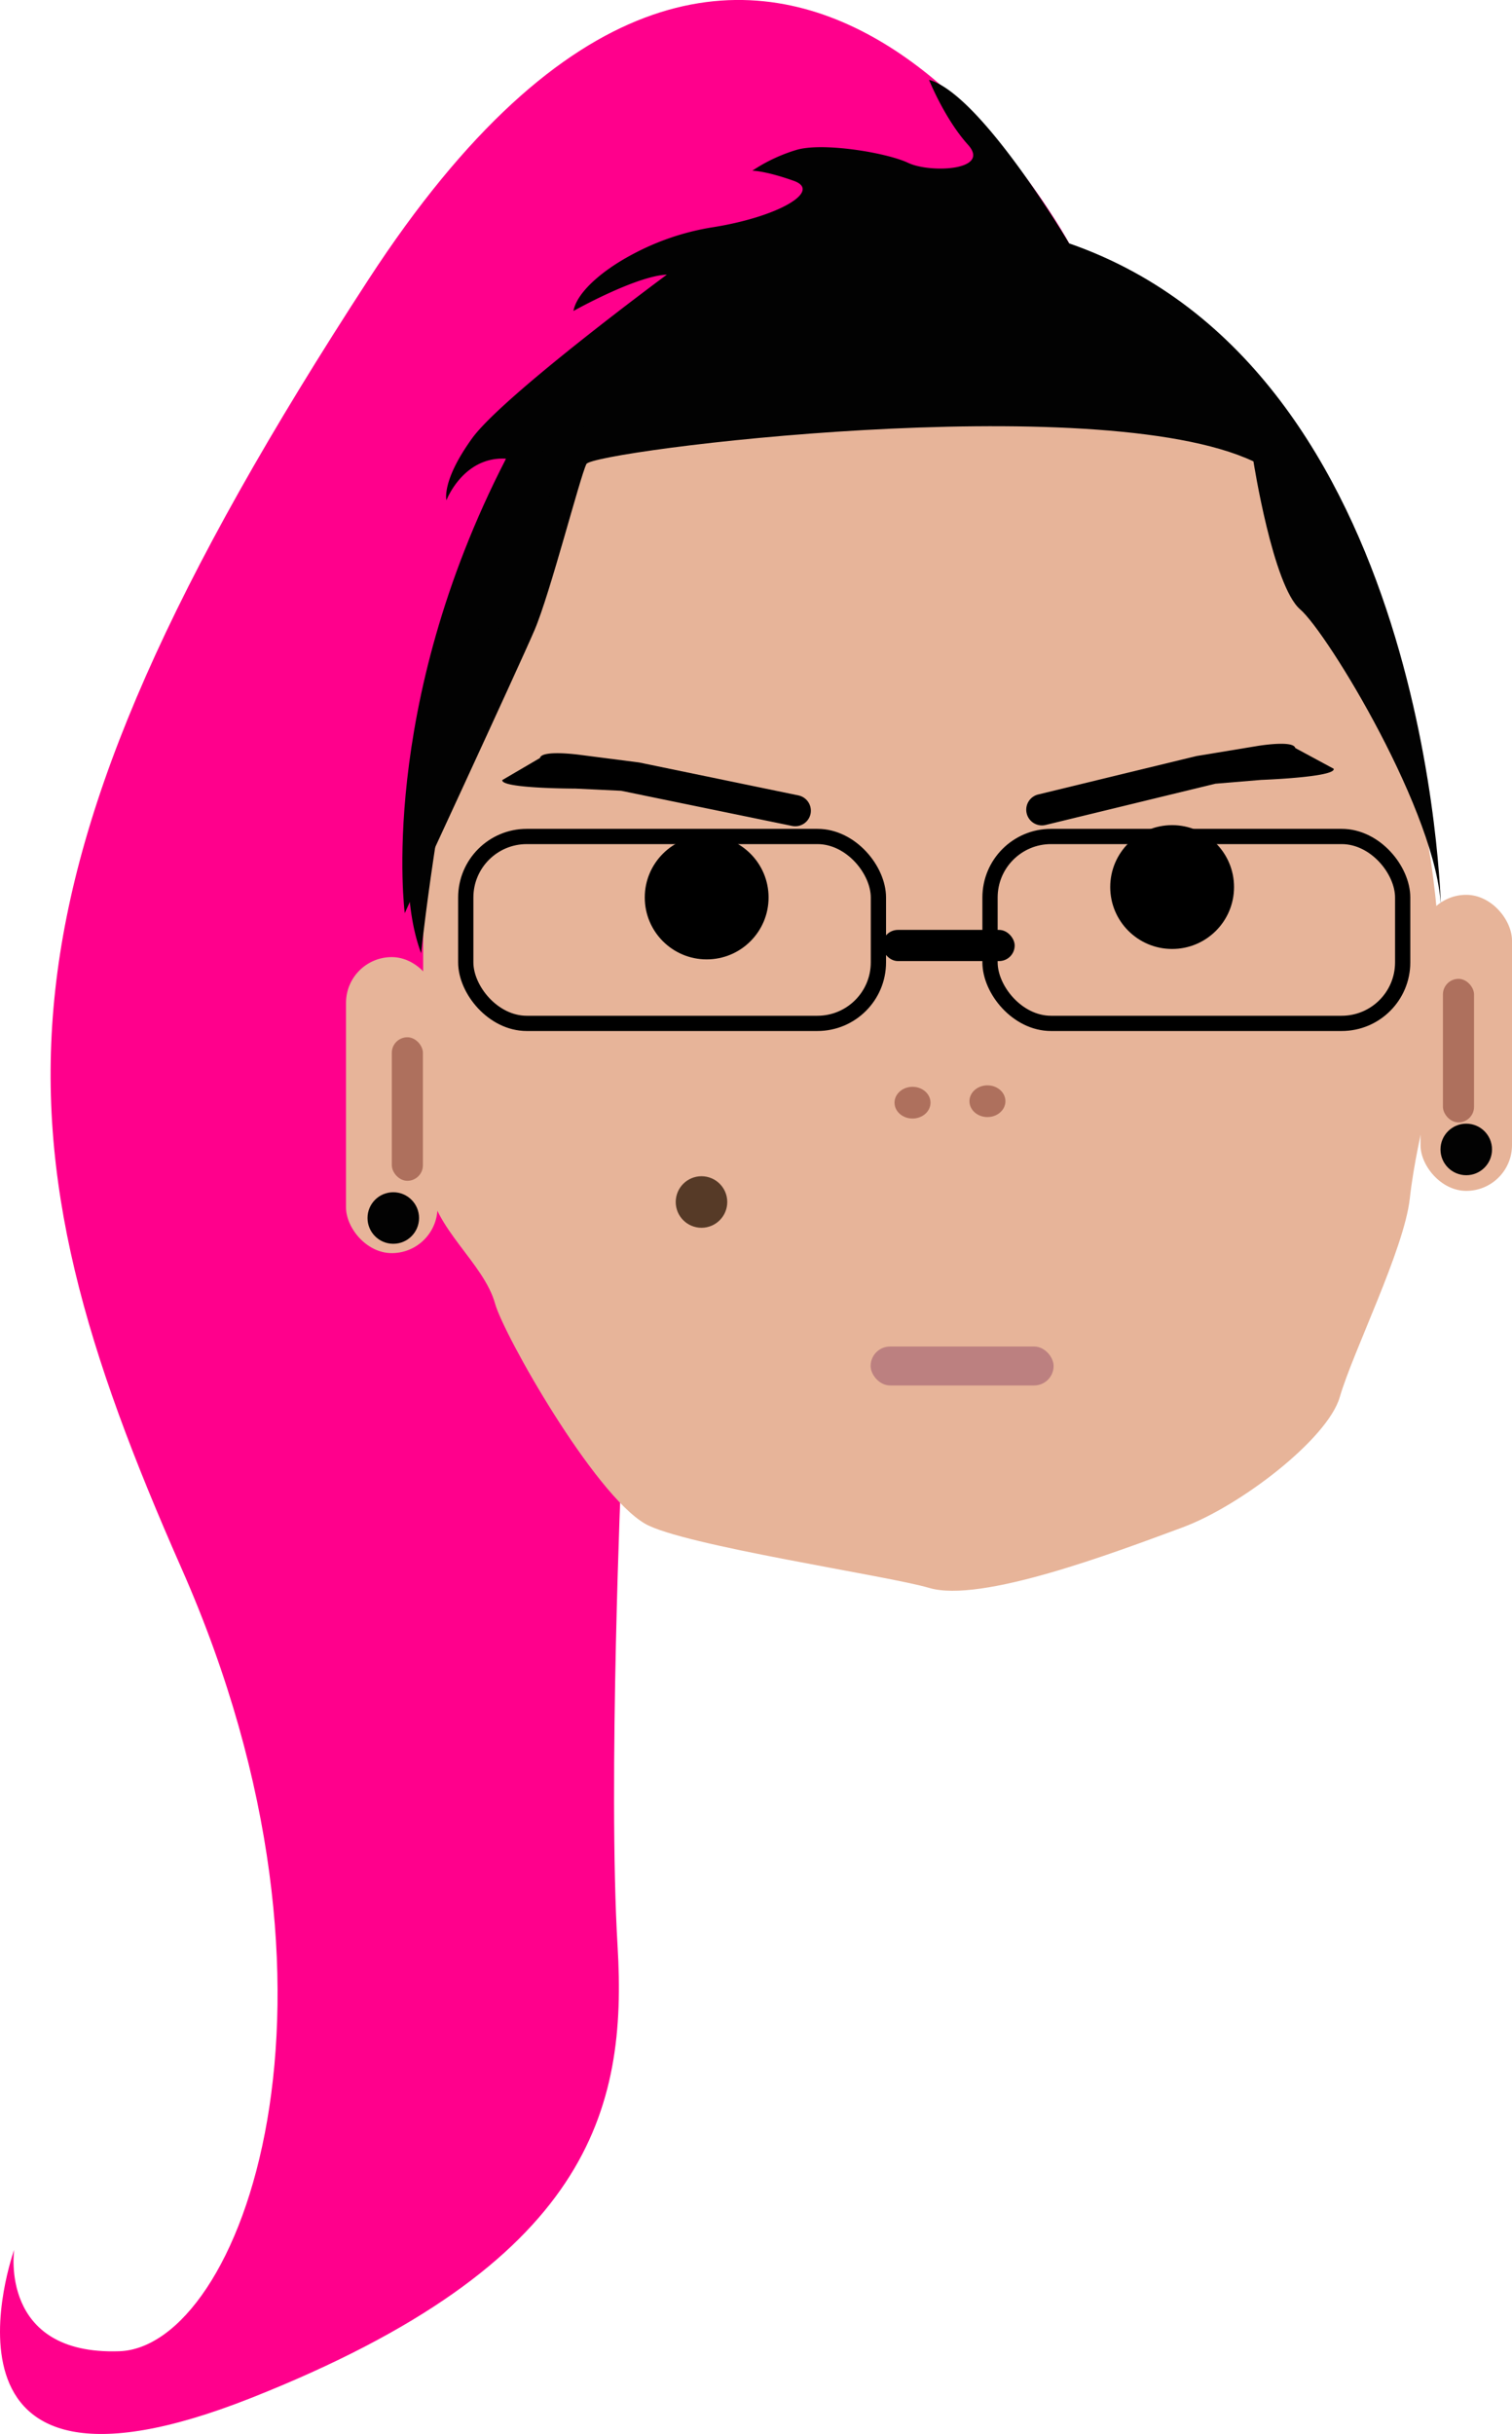 <svg xmlns="http://www.w3.org/2000/svg" viewBox="0 0 297.49 478.84"><defs><style>.cls-1{fill:#ff008c;}.cls-2{fill:#e7b499;}.cls-3{fill:#020202;}.cls-4{fill:#563a27;}.cls-5{fill:#bc8080;}.cls-6{fill:#ae705d;}.cls-7{fill:none;stroke:#000;stroke-miterlimit:10;stroke-width:3px;}</style></defs><title>Element 4</title><g id="Ebene_2" data-name="Ebene 2"><g id="Ebene_2-2" data-name="Ebene 2"><path class="cls-1" d="M210.36,47.88S150.23-64.46,72.49,55-1.81,223.54,35.72,308.56s11.49,153.19-12.25,154S2.79,442.6,2.79,442.6s-19.92,55.53,46.72,29.11,73.92-56.68,72-88.85.77-94.22.77-94.22-44.43-88.47-34.47-131S104.28,31.92,210.36,47.88Z"/><path class="cls-2" d="M283.51,196.73c0,13.5-4.59,25.3-6.13,39.06-1.11,10-11.19,30.13-13.78,39.07-2.38,8.2-19.54,21.43-31,25.65-13.51,5-39.62,14.9-49.78,11.88-8.06-2.4-48.55-8.36-55.92-12.64-10.09-5.87-27.78-37.13-29.49-43.28-2.21-8-12.13-14.85-13-23.74-1.3-13.14-1.15-40.51-1.15-53.62,0-74.46,42.35-119.62,99.65-119.62S283.51,122.27,283.51,196.73Z"/><path class="cls-3" d="M79.64,179.62s22.47-48.51,25.53-55.66,8.94-30.13,10.21-32.68,100.34-15.06,131.24-.51c0,0,3.83,24.51,9.19,29.11s27.19,40.46,27.7,58.85c0,0-1.91-106.09-73.15-130.85S74.53,98.17,79.64,179.62Z"/><path class="cls-3" d="M183.3,42.77s-58.47-1.53-83.75,47.49-19.91,89.36-19.91,89.36S109,86.17,115.89,83.11,183.3,42.77,183.3,42.77Z"/><path class="cls-3" d="M210.36,47.88S193,18.51,182.79,15.71c0,0,3.06,7.66,7.66,12.76S183,34.09,178.7,32.05s-16.85-4.09-22-2.56a32.84,32.84,0,0,0-8.68,4.09s2.56,0,8.17,2-3.06,7.15-16.34,9.19A50.09,50.09,0,0,0,124.51,50c-6.43,3.4-11.08,7.73-11.68,11.18,0,0,12.25-6.89,18.38-7.15,0,0-32.17,23.75-38.3,32.17-.79,1.1-1.46,2.11-2,3-3.85,6.31-3.07,9.21-3.07,9.21s3.32-8.68,11.74-8.17c0,0-27.7,67.91-16.72,97.28,0,0,10.85-104.94,38.17-113.11S210.36,47.88,210.36,47.88Z"/><circle cx="139.04" cy="176.56" r="12.18"/><circle cx="230.62" cy="174.51" r="12.18"/><path d="M248.12,153.43l-9,.75-10.17,2.47-23.2,5.64A3.08,3.08,0,0,1,202,160h0a3.08,3.08,0,0,1,2.26-3.7l31.13-7.56,11.75-1.94s7.31-1.28,7.71.36l7.56,4.08C262.84,152.9,248.12,153.43,248.12,153.43Z"/><path d="M113.22,155.14l9,.43,10.26,2.11,23.38,4.81a3.08,3.08,0,0,0,3.62-2.39h0a3.08,3.08,0,0,0-2.39-3.62L125.74,150l-11.81-1.52s-7.35-1-7.69.64l-7.41,4.34C98.49,155.14,113.22,155.14,113.22,155.14Z"/><circle class="cls-4" cx="138.02" cy="236.47" r="5.07"/><rect class="cls-5" x="171.3" y="264.9" width="36" height="7.66" rx="3.83"/><ellipse class="cls-6" cx="179.54" cy="216.93" rx="3.54" ry="3.12"/><ellipse class="cls-6" cx="194.28" cy="216.64" rx="3.54" ry="3.12"/><rect class="cls-7" x="91.64" y="164.56" width="81.19" height="36.77" rx="12"/><rect class="cls-7" x="194.79" y="164.56" width="81.19" height="36.77" rx="12"/><rect x="173.6" y="182.94" width="26.04" height="6.13" rx="3.06"/><rect class="cls-2" x="279.49" y="176.04" width="18" height="58.24" rx="9"/><rect class="cls-2" x="68.08" y="188.29" width="18" height="58.24" rx="9"/><rect class="cls-6" x="77.09" y="204.06" width="6.12" height="28.24" rx="3.06"/><rect class="cls-6" x="283.9" y="192.57" width="6.12" height="28.24" rx="3.06"/><circle class="cls-3" cx="77.38" cy="239.62" r="5.07"/><circle class="cls-3" cx="288.49" cy="226.13" r="5.07"/></g></g></svg>